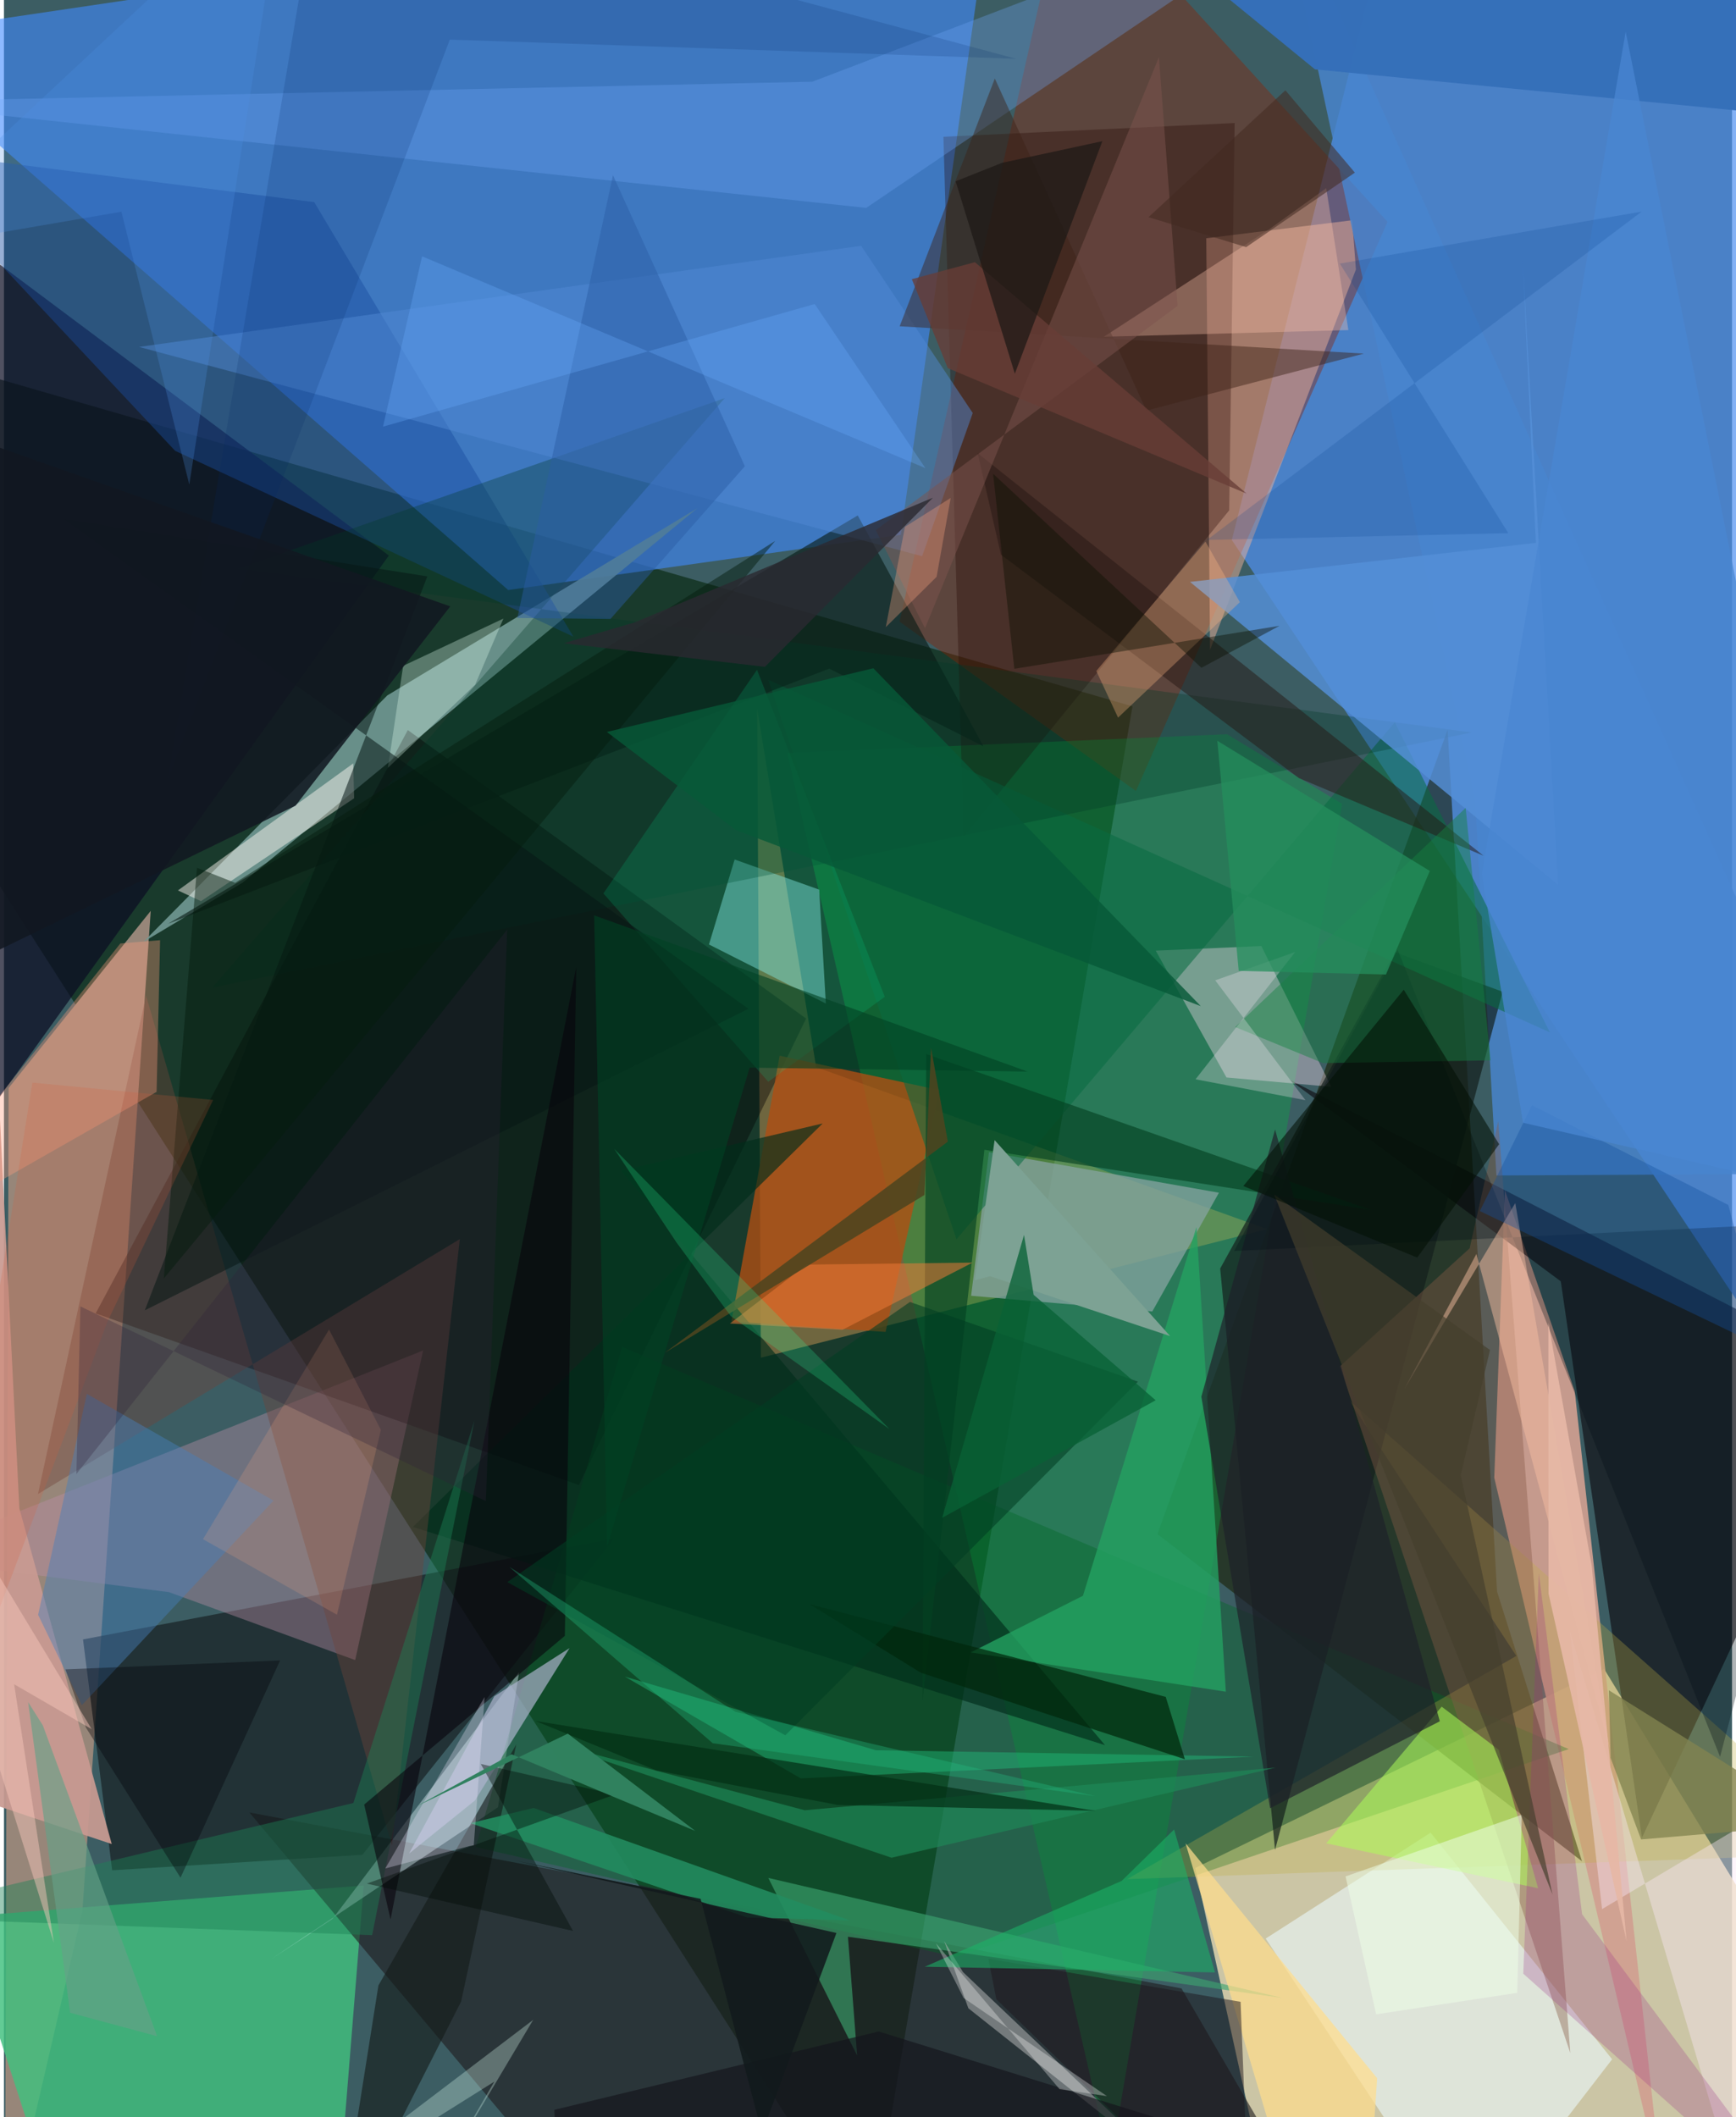 <svg xmlns="http://www.w3.org/2000/svg" width="228" height="278" viewBox="0 0 836 1024"><path fill="#3c5d63" d="M0 0h836v1024H0z"/><path fill="#eadbb3" fill-opacity=".82" d="M616.418 1086l-40.134-182.505 197.838-96.289L898 1010.012z"/><path fill="#092810" fill-opacity=".659" d="M418.488 1086l127.467-744.37L-62 166.146V334.8z"/><path fill="#5090f1" fill-opacity=".706" d="M594.018 261.182L898 718.842V-49.13L675.113-62z"/><path fill="#408aff" fill-opacity=".596" d="M243.94 285.383l189.954-26.73L479.154-62-62 18.034z"/><path fill="#978679" d="M37.964 924.277l33.04-483.712-68.74 85.648L.492 1086z"/><path fill="#181d00" fill-opacity=".573" d="M558.023 741.978l140.37-389.047 23.931 416.827 41.078 130.467z"/><path fill="#d1a091" fill-opacity=".918" d="M802.28 1059.243l-42.377-386.407-33.782-97.163-5.15 139.054z"/><path fill="#feb160" fill-opacity=".373" d="M364.373 342.813l28.548 173.333 218.098 78.327-244.836 62.207z"/><path fill="#8f2100" fill-opacity=".388" d="M669.332 107.312L547.612 382.57l-114.36-81.896L515.211-62z"/><path fill="#709892" fill-opacity=".91" d="M185.436 336.362l-117.91 119.15 47.844-28.554 220.096-181.167z"/><path fill="#080007" fill-opacity=".565" d="M753.153 619.741l39.243 269.154L898 663.925 621.687 522.08z"/><path fill="#41bf7e" fill-opacity=".824" d="M30.591 1086H160.03l13.99-174.058-195 15.2z"/><path fill="#1e1c1e" fill-opacity=".604" d="M253.307 1037.044L641.977 1086l-72.308-124.278-450.957-85.112z"/><path fill="#00b542" fill-opacity=".314" d="M591.693 355.118l-212.79 9.1 156.335 682.56 112.098-658.002z"/><path fill="#13191a" fill-opacity=".62" d="M173.408 897.095l-121.059 7.493-14.103-111.654 257.06-48.85z"/><path fill="#edb299" fill-opacity=".49" d="M581.64 115.23l70.582-8.704 1.815 23.837-70.57 183.959z"/><path fill="#bd90a8" fill-opacity=".4" d="M169.915 802.927l32.87-149.748-251.993 100.322 129.075 16.57z"/><path fill="#000103" fill-opacity=".4" d="M44.369 635.253l233.754 83.01 109.931-225.617-192.683-139.53z"/><path fill="#b14f13" fill-opacity=".78" d="M351.923 639.183l74.583 5.015 26.1-116.934-77.348-16.656z"/><path fill="#eaf6f9" fill-opacity=".624" d="M610.393 937.606l79.784-51.193 87.806 109.591L708.595 1086z"/><path fill="#0c0d23" fill-opacity=".718" d="M-50.484 597.93l236.703-329.244L-62 83.026l49.867 121.272z"/><path fill="#4884ce" fill-opacity=".831" d="M722.005 568.532l-10.231-180.03L615.147-62 898 567.593z"/><path fill="#e0f8fc" fill-opacity=".404" d="M129.263 947.544l29.684-19.43L249.2 808.803l-10.21 65.29z"/><path fill="#006924" fill-opacity=".388" d="M299.1 651.532l-70.93 241.834L460.16 946.5l296.837-100.531z"/><path fill="#230401" fill-opacity=".322" d="M464.251 404.71l128.49-157.89 2.64-187.315-140.9 6.653z"/><path fill="#97e6ee" fill-opacity=".463" d="M341.062 456.812l12.418-41.103 40.896 14.57 3.23 55.104z"/><path fill="#86a4a1" fill-opacity=".753" d="M587.774 576.88l-32.243 57.43-87.646-7.59 8.623-69.503z"/><path fill="#ead2e3" fill-opacity=".408" d="M557.186 459.793l34.23 61.34 50.764 4.544-33.896-68.106z"/><path fill="#c0af45" fill-opacity=".298" d="M650.76 677.255L898 896.295l-354.707 12.582 188.35-107.957z"/><path fill="#194d9f" fill-opacity=".447" d="M82.811 218.047l192.656 89.883L150.1 97.764-54.26 71.829z"/><path fill="#131f1c" fill-opacity=".694" d="M614.905 894.767l110.103-415.1-52.184-19.159-84.452 153.031z"/><path fill="#086c42" fill-opacity=".553" d="M672.858 349.31L460.805 599.42l-91.036-270.592 378.133 170.529z"/><path fill="#091c16" fill-opacity=".62" d="M473.86 360.969l-60.83-111.665-333.559 197.44L399.255 323.4z"/><path fill="#6da4f6" fill-opacity=".322" d="M417.127 100.546L-62 49.361l453.098-9.853L657.347-62z"/><path fill="#012d1b" fill-opacity=".655" d="M197.827 738.532l334.825 105.537-234.096-277.822 97.518-22.876z"/><path fill="#003827" fill-opacity=".322" d="M348.69 192.555l-247.856 285.07 609.284-123.354-597.201-79.136z"/><path fill="#3ca470" fill-opacity=".62" d="M408.3 936.738l4.438 57.419-42.978-85.88 248.933 58.09z"/><path fill="#558fd7" fill-opacity=".831" d="M741.11 262.572l-167.338 18.876 178.155 146.606-17.203-301.83z"/><path fill="#b1b2b3" fill-opacity=".549" d="M463.956 953.826l98.645 93.703-96.056-76.208-11.689-32.505z"/><path fill="#24a262" fill-opacity=".792" d="M521.998 771.802L576.9 593.468l14.213 224.747-123.427-18.996z"/><path fill="#6f453a" fill-opacity=".404" d="M187.728 892.702L68.73 481.502 16.469 722.588 220.533 599.31z"/><path fill="#875a48" fill-opacity=".4" d="M757.764 993.009L646.302 660.875l62.76-57.111 13.83-61.487z"/><path fill="#528bd7" fill-opacity=".463" d="M414.68 118.906l53.996 80.86-24.494 69.246L65.342 167.8z"/><path fill="#b1b6d1" fill-opacity=".675" d="M196.001 896.494l41.23-76.088 36.391-23.277-45.737 73.666z"/><path fill="#ffc5ad" fill-opacity=".341" d="M639.672 91.027l-27.402 19.727-80.168 52.123 118.285-3.22z"/><path fill="#c89a91" fill-opacity=".929" d="M7.457 729.582l44.693 162.33L-62 853.743-3.824 503.17z"/><path fill="#044122" fill-opacity=".639" d="M446.163 509.807l215.223 75.403-187.074-29.113-29.94 266.33z"/><path fill="#fef9f2" fill-opacity=".475" d="M95.322 435.864l74.086-49.772-.45-16.857-84.788 61.427z"/><path fill="#4780bb" fill-opacity=".443" d="M37.692 824.724l-21.166-43.698L40.1 674.164l90.32 51.633z"/><path fill="#acff58" fill-opacity=".533" d="M742.188 913.293l-102.535-21.737 55.87-66.105 27.596 20.838z"/><path fill="#fbe6f6" fill-opacity=".412" d="M757.498 788.767l15.628 134.589 123.436-73.471L845.942 1086z"/><path fill="#141b19" fill-opacity=".612" d="M247.834 843.716l-26.654 124.33L161.264 1086l19.897-125.729z"/><path fill="#1d8157" fill-opacity=".435" d="M-62 927.113l240.12 8.862 49.521-249.013-58.604 185.086z"/><path fill="#261714" fill-opacity=".494" d="M471.05 219.18l244.709 194.694-89.302-37.537-144.151-108.055z"/><path fill="#00e593" fill-opacity=".157" d="M364.306 323.967l61.805 158.14-56.36 41.112-79.746-91.105z"/><path fill="#20ba78" fill-opacity=".471" d="M300.364 810.915l121.441 35.609 182.9 3.096L385.5 860.151z"/><path fill="#dcfbeb" fill-opacity=".329" d="M227.942 331.18l-42.21 40.228 7.39-49.362 48.5-22.86z"/><path fill="#356fb9" fill-opacity=".988" d="M634.238 33.551L517.332-62h323.955L898 59.265z"/><path fill="#fe9e7d" fill-opacity=".353" d="M75.53 454.742l-19.226 1.573L-62 605.479l135.842-77.371z"/><path fill="#ffdd8c" fill-opacity=".714" d="M661.283 1049.608l3.035-44.431-92.693-113.65 39.802 134z"/><path fill="#feb784" fill-opacity=".322" d="M581.259 261.959l16.646 29.282-58.933 55.849-10.534-22.574z"/><path fill="#1e2129" fill-opacity=".682" d="M694.628 832.526L612.51 874.58l-33.238-199.059 35.657-129.217z"/><path fill="#000f16" fill-opacity=".314" d="M830.21 849.712L898 590.206l-302.887 14.849 79.137-145.669z"/><path fill="#061716" fill-opacity=".537" d="M360.178 487.921L68.144 633.744 204.823 278.77 28.799 251z"/><path fill="#ddfef4" fill-opacity=".302" d="M198.37 1073.746l57.655-96.81-136.397 103.646 117.61-73.783z"/><path fill="#3b2117" fill-opacity=".459" d="M433.316 157.816l224.552 13.21-105.2 27.567-73.321-160.616z"/><path fill="#1d141b" fill-opacity=".498" d="M476.227 947.348l3.867 19.623L602.88 1086l-4.642-117.794z"/><path fill="#238c60" fill-opacity=".878" d="M359.58 927.414l49.56 1.405-152.903-54.373-30.58 7.344z"/><path fill="#00270c" fill-opacity=".722" d="M389.63 775.834l172.406 44.89 9.277 30.175-127.749-41.856z"/><path fill="#f6bfa1" fill-opacity=".478" d="M731.127 581.896L677.49 671.78l34.836-65.289 64.343 238.692z"/><path fill="#07030b" fill-opacity=".576" d="M187.025 928.373L276.854 467.7l-5.515 323.509-97.075 81.586z"/><path fill="#003d23" fill-opacity=".565" d="M378 839.308l-134.494-74.109 194.79-135.492L548.6 668.253z"/><path fill="#004224" fill-opacity=".6" d="M495.222 518.29l-134.484-1.91-68.94 231.627-6.283-305.28z"/><path fill="#148142" fill-opacity=".451" d="M719.191 512.856L707.13 390.75 595.645 496.746l42.44 17.441z"/><path fill="#002663" fill-opacity=".165" d="M153.035-62L79.156 377.485 215.693 19.164l274.003 9.275z"/><path fill="#7e554e" fill-opacity=".49" d="M445.582 303.864l-23.847-47.454 146.04-108.487-9.026-120.276z"/><path fill="#1bb368" fill-opacity=".565" d="M566.078 884.863l-25.374 24.87-95.228 41.504 140.382 2.75z"/><path fill="#ee7937" fill-opacity=".529" d="M388.303 611.65l80.296-.978-62.931 32.5-54.458-3.042z"/><path fill="#1f8858" fill-opacity=".667" d="M615.182 854.94l-185.795 43.58-164.499-55.579 122.496 32.615z"/><path fill="#2a5ca4" fill-opacity=".459" d="M293.41 299.367l65.018-73.87-63.81-140.764-46.272 214.17z"/><path fill="#eeffe8" fill-opacity=".51" d="M732.086 963.864l2.192-86.128-85.248 29.812 14.79 66.708z"/><path fill="#121721" fill-opacity=".871" d="M215.905 293.286l-74.837 96.37L-5.43 460.912l-2.18-246.335z"/><path fill="#1351a0" fill-opacity=".373" d="M739.215 534.56l-25.228 51.176 138.804 66.699-18.608-69.638z"/><path fill="#000007" fill-opacity=".361" d="M85.416 908.168l48.167-105.064-103.84 4.31 9.873 28.112z"/><path fill="#0c1103" fill-opacity=".427" d="M478.516 229.128l100.788 93.866 37.78-20.316-128.3 20.807z"/><path fill="#061d0e" fill-opacity=".478" d="M111.812 426.98l-18.434-7.279-16.027 198.622L373.108 261.62z"/><path fill="#972f83" fill-opacity=".251" d="M882.488 1086l-147.48-131.387 7.514-193.708 20.935 164.941z"/><path fill="#fcab7f" fill-opacity=".184" d="M96.292 744.45l64.802 36.529 21.257-89.413-25.085-48.506z"/><path fill="#022f15" fill-opacity=".698" d="M528.113 875.839l-270.977-43.455 58.538 23.916 87.593 16.673z"/><path fill="#14141b" fill-opacity=".667" d="M423.171 982.56l135.034 41.927-290.38 29.265-1.567-33.306z"/><path fill="#4a86d2" fill-opacity=".737" d="M898 580.487L784.54 15.33l-69.571 407.253 19.927 120.453z"/><path fill="#003d8d" fill-opacity=".18" d="M792.293 102.338L581.998 261.151l145.788-3.263-81.533-130.403z"/><path fill="#ffeefb" fill-opacity=".278" d="M576.456 522.013l53.164 10.102-43.646-57.956 38.708-13.716z"/><path fill="#828450" fill-opacity=".769" d="M879.862 882.211L792 889.675l-14.749-39.477-.819-32.66z"/><path fill="#258e5d" fill-opacity=".745" d="M597.342 469.577L586.996 358.29l102.789 62.956-21.209 50.09z"/><path fill="#efe7ff" fill-opacity=".302" d="M232.526 820.781l-48.058 82.936 40.757-10.863 2.065-.34z"/><path fill="#7da294" d="M469.682 619.214l9.567-67.784 84.911 94.793-87.08-28.958z"/><path fill="#000c06" fill-opacity=".404" d="M230.657 853.16l44.638 80.778-99.743-22.91 119.97-43.055z"/><path fill="#121a1c" fill-opacity=".871" d="M337.022 918.406L247.417 899.9l155.313 35.01-36.037 96.857z"/><path fill="#4e451f" fill-opacity=".878" d="M445.304 577.98l-125.467 76.222 136.787-102.028-8.112-45.325z"/><path fill="#da5b37" fill-opacity=".2" d="M13.757 523.626l87.427 8.38-51.161 107.337-95.28 253.041z"/><path fill="#fdfbfb" fill-opacity=".314" d="M450.839 939.862l59.83 70.595 22.91 3.354-69.344-47.48z"/><path fill="#683d37" fill-opacity=".773" d="M469.718 126.812L601.14 238.72l-144.551-60.663-17.39-43.032z"/><path fill="#30223a" fill-opacity=".29" d="M233.126 726.04l10.333-276.428-208.424 263.32 1.97-81.065z"/><path fill="#6aadff" fill-opacity=".294" d="M445.747 226.412l-53.529-79.368-208.857 59.318 18.921-82.391z"/><path fill="#443e2d" fill-opacity=".675" d="M704.755 713.538l14.143-60.592-104.4-75.192 134.655 338.582z"/><path fill="#1d1815" fill-opacity=".718" d="M482.799 78.767l48.585-10.484-42.347 112.486-28.641-93.076z"/><path fill="#2a2931" fill-opacity=".808" d="M305.217 300.985l144.21-60.279-81.303 81.83-97.281-11.42z"/><path fill="#e7b8a6" fill-opacity=".922" d="M747.138 639.79l.083 130.978 37.752 168.082-16.83-181.358z"/><path fill="#075938" fill-opacity=".812" d="M420.58 323.221l-128.914 30.801 62.473 47.477 224.863 85.132z"/><path fill="#31815f" fill-opacity=".992" d="M245.58 848.482l88.829 37.058-61.633-47.022-73.177 35.11z"/><path fill="#096135" fill-opacity=".773" d="M498.142 626.26l-4.664-28.956-39.595 136.8 103.286-56.851z"/><path fill="#22ba80" fill-opacity=".357" d="M342.885 843.138l185.118 25.615-174.152-40.829-109.357-70.086z"/><path fill="#f7c6ba" fill-opacity=".475" d="M4.923 814.617L24.138 939.62-62 663.59 42.445 836.347z"/><path fill="#021105" fill-opacity=".569" d="M723.32 553.404l-39.607 54.859-84.143-34.611 77.608-94.972z"/><path fill="#412920" fill-opacity=".537" d="M600.94 119.534l52.593-36.04-33.615-39.819-66.216 61.358z"/><path fill="#2effa0" fill-opacity=".216" d="M295.214 555.642L428.39 691.206l-76.752-54.612-26.38-35.788z"/><path fill="#4d8fe5" fill-opacity=".251" d="M-62 122.824L135.95-62 89.656 234.367 56.813 102.411z"/><path fill="#66a187" fill-opacity=".643" d="M32.014 973.498l42.08 11.355-55.28-150.357-7.123-11.252z"/><path fill="#ffa681" fill-opacity=".322" d="M451.191 278.99l-24.59 24.345 9.263-48.515 22.126-13.973z"/></svg>